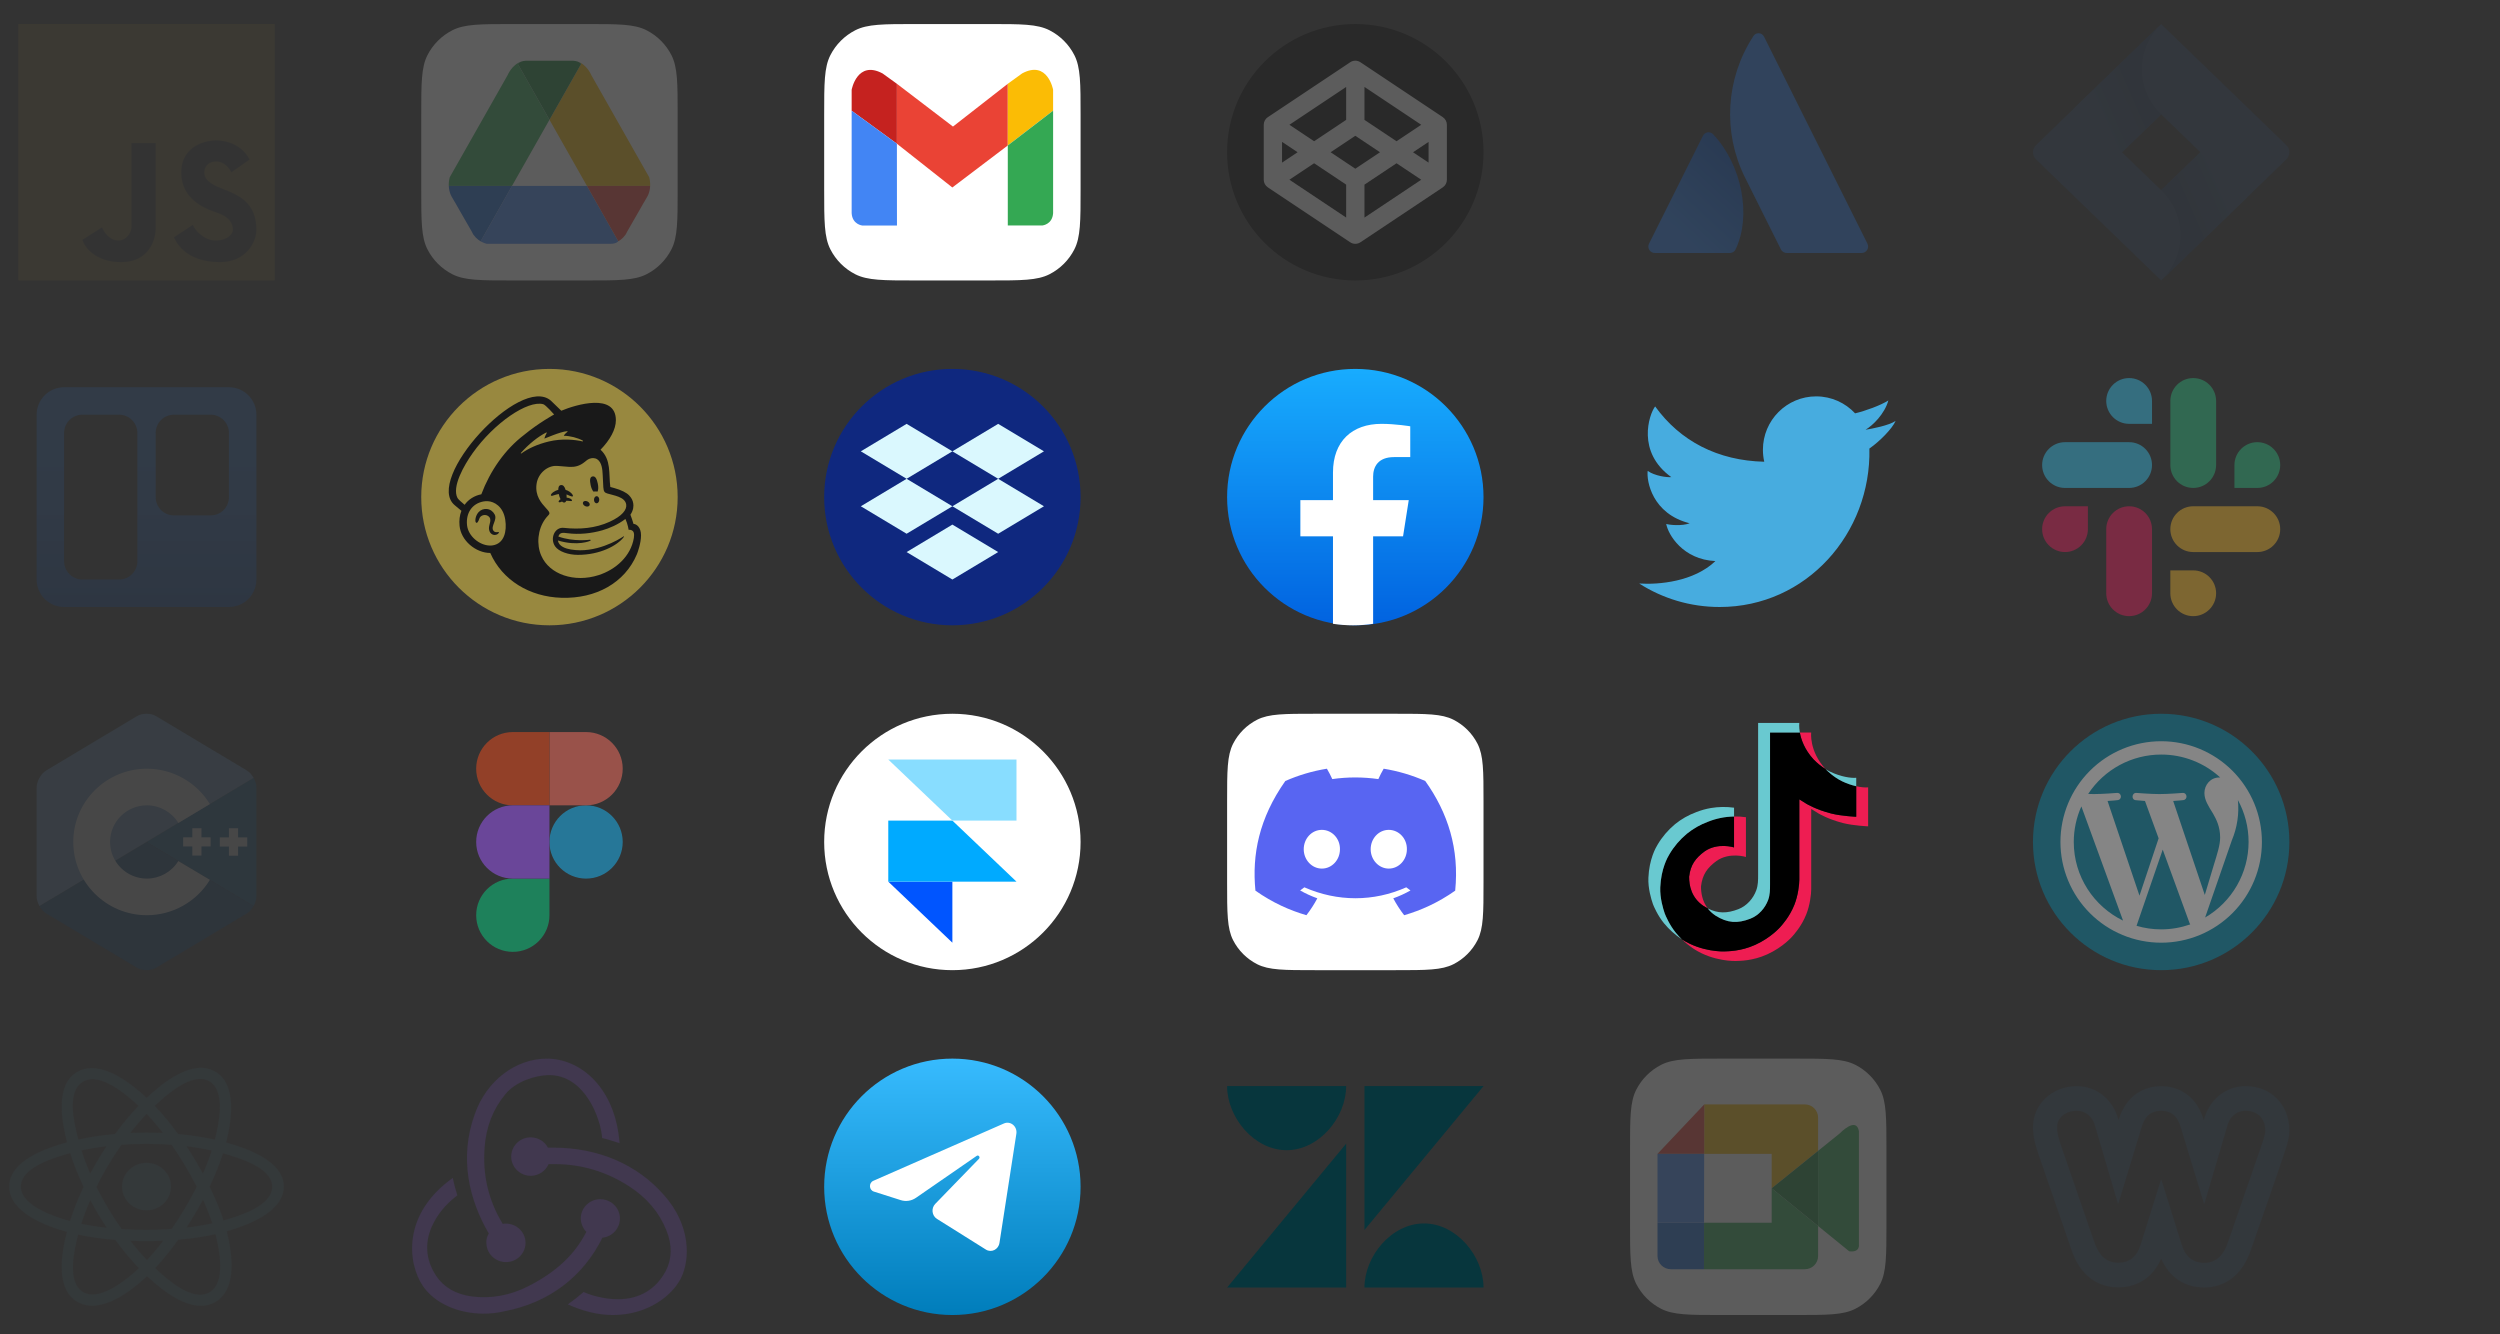 <svg width="386" height="206" viewBox="0 0 386 206" fill="none" xmlns="http://www.w3.org/2000/svg">
<rect x="0" y="0" width="386" height="206" fill="#333333" stroke="none"/>
<g opacity="0.04">
<rect x="2.828" y="3.713" width="39.59" height="39.59" fill="#FFCA28"/>
<path d="M26.864 36.64L29.779 34.712C30.008 35.429 31.454 37.134 33.281 37.134C35.108 37.134 35.957 36.136 35.957 35.474C35.957 33.671 34.091 33.035 33.195 32.73C33.049 32.68 32.928 32.639 32.846 32.603C32.804 32.585 32.74 32.561 32.658 32.529C31.662 32.148 27.985 30.744 27.985 26.671C27.985 22.186 32.313 21.67 33.292 21.67C33.933 21.67 37.012 21.749 38.545 24.631L35.718 26.604C35.098 25.348 34.068 24.933 33.434 24.933C31.867 24.933 31.541 26.081 31.541 26.604C31.541 28.071 33.243 28.728 34.679 29.283C35.055 29.428 35.413 29.566 35.718 29.71C37.284 30.45 39.59 31.661 39.59 35.474C39.59 37.384 37.988 40.475 33.956 40.475C28.539 40.475 27.104 37.223 26.864 36.64Z" fill="#3E3E3E"/>
<path d="M12.725 37.023L15.763 35.096C16.001 35.813 16.926 37.135 18.268 37.135C19.611 37.135 20.298 35.757 20.298 35.096V22.094H24.034V35.096C24.094 36.889 23.1 40.475 18.71 40.475C14.675 40.475 12.997 38.077 12.725 37.023Z" fill="#3E3E3E"/>
</g>
<g opacity="0.2">
<path d="M65.04 17.79C65.04 12.863 65.04 10.399 65.999 8.517C66.842 6.862 68.188 5.516 69.844 4.672C71.726 3.713 74.189 3.713 79.116 3.713H90.553C95.481 3.713 97.944 3.713 99.826 4.672C101.482 5.516 102.827 6.862 103.671 8.517C104.63 10.399 104.63 12.863 104.63 17.79V29.227C104.63 34.154 104.63 36.617 103.671 38.499C102.827 40.155 101.482 41.501 99.826 42.344C97.944 43.303 95.481 43.303 90.553 43.303H79.116C74.189 43.303 71.726 43.303 69.844 42.344C68.188 41.501 66.842 40.155 65.999 38.499C65.04 36.617 65.04 34.154 65.04 29.227V17.79Z" fill="white"/>
<path d="M84.838 18.49L79.945 9.854C80.107 9.689 80.294 9.58 80.481 9.507C79.038 9.982 78.376 11.603 78.376 11.603L69.436 27.375C69.31 27.869 69.275 28.316 69.291 28.709H79.048L84.838 18.49Z" fill="#34A853"/>
<path d="M84.838 18.49L90.627 28.709H100.385C100.4 28.316 100.365 27.869 100.24 27.375L91.3 11.603C91.3 11.603 90.636 9.982 89.195 9.507C89.38 9.58 89.569 9.689 89.731 9.854L84.838 18.49Z" fill="#FBBC05"/>
<path d="M84.838 18.49L89.731 9.855C89.569 9.689 89.38 9.581 89.195 9.508C88.982 9.438 88.753 9.392 88.505 9.38H88.246H81.429H81.171C80.924 9.39 80.694 9.437 80.481 9.508C80.296 9.581 80.107 9.689 79.944 9.855L84.838 18.49Z" fill="#188038"/>
<path d="M79.05 28.709L74.213 37.247C74.213 37.247 74.052 37.169 73.834 37.007C74.52 37.535 75.187 37.647 75.187 37.647H94.186C95.234 37.647 95.453 37.247 95.453 37.247C95.456 37.245 95.458 37.243 95.462 37.242L90.628 28.709H79.05Z" fill="#4285F4"/>
<path d="M79.05 28.709H69.293C69.342 29.869 69.845 30.546 69.845 30.546L70.212 31.183C70.238 31.221 70.254 31.242 70.254 31.242L71.052 32.644L72.845 35.764C72.897 35.89 72.958 36.005 73.023 36.116C73.047 36.153 73.07 36.194 73.096 36.23C73.103 36.24 73.11 36.251 73.117 36.262C73.339 36.575 73.587 36.816 73.835 37.007C74.054 37.17 74.214 37.247 74.214 37.247L79.05 28.709Z" fill="#1967D2"/>
<path d="M90.627 28.709H100.385C100.336 29.869 99.832 30.546 99.832 30.546L99.466 31.183C99.439 31.221 99.424 31.242 99.424 31.242L98.625 32.644L96.833 35.764C96.781 35.89 96.719 36.005 96.655 36.116C96.63 36.153 96.608 36.194 96.581 36.23C96.574 36.24 96.567 36.251 96.56 36.262C96.338 36.575 96.09 36.816 95.842 37.007C95.624 37.17 95.463 37.247 95.463 37.247L90.627 28.709Z" fill="#EA4335"/>
</g>
<path d="M127.252 17.79C127.252 12.863 127.252 10.399 128.211 8.517C129.055 6.862 130.401 5.516 132.056 4.672C133.938 3.713 136.402 3.713 141.329 3.713H152.766C157.693 3.713 160.157 3.713 162.039 4.672C163.694 5.516 165.04 6.862 165.883 8.517C166.842 10.399 166.842 12.863 166.842 17.79V29.227C166.842 34.154 166.842 36.617 165.883 38.499C165.04 40.155 163.694 41.501 162.039 42.344C160.157 43.303 157.693 43.303 152.766 43.303H141.329C136.402 43.303 133.938 43.303 132.056 42.344C130.401 41.501 129.055 40.155 128.211 38.499C127.252 36.617 127.252 34.154 127.252 29.227V17.79Z" fill="white"/>
<path d="M155.604 12.936L147.138 19.543L138.479 12.936V12.938L138.49 12.947V22.198L147.041 28.947L155.604 22.458V12.936Z" fill="#EA4335"/>
<path d="M157.826 11.329L155.603 12.936V22.458L162.598 17.087V13.852C162.598 13.852 161.749 9.231 157.826 11.329Z" fill="#FBBC05"/>
<path d="M155.603 22.459V34.809H160.965C160.965 34.809 162.49 34.652 162.6 32.913V17.088L155.603 22.459Z" fill="#34A853"/>
<path d="M138.49 34.819V22.198L138.479 22.189L138.49 34.819Z" fill="#C5221F"/>
<path d="M138.48 12.938L136.269 11.34C132.346 9.242 131.495 13.861 131.495 13.861V17.096L138.48 22.189V12.938Z" fill="#C5221F"/>
<path d="M138.479 12.938V22.189L138.49 22.198V12.947L138.479 12.938Z" fill="#C5221F"/>
<path d="M131.495 17.098V32.923C131.603 34.664 133.13 34.819 133.13 34.819H138.492L138.48 22.189L131.495 17.098Z" fill="#4285F4"/>
<g opacity="0.2">
<circle cx="209.26" cy="23.508" r="19.795" fill="black"/>
<path fill-rule="evenodd" clip-rule="evenodd" d="M208.476 9.606C208.95 9.29 209.569 9.29 210.044 9.606L222.769 18.09C223.163 18.352 223.399 18.794 223.399 19.266V27.75C223.399 28.223 223.163 28.664 222.769 28.926L210.044 37.41C209.569 37.727 208.95 37.727 208.476 37.41L195.75 28.926C195.357 28.664 195.121 28.223 195.121 27.75V19.266C195.121 18.794 195.357 18.352 195.75 18.09L208.476 9.606ZM197.948 21.908L200.348 23.508L197.948 25.108V21.908ZM199.084 27.75L207.846 33.592V28.507L202.897 25.207L199.084 27.75ZM205.446 23.508L209.26 26.051L213.073 23.508L209.26 20.966L205.446 23.508ZM210.674 18.51L215.622 21.809L219.436 19.266L210.674 13.425V18.51ZM207.846 13.425V18.51L202.897 21.809L199.084 19.266L207.846 13.425ZM220.571 21.908L218.171 23.508L220.571 25.108V21.908ZM219.436 27.75L215.622 25.207L210.674 28.507V33.592L219.436 27.75Z" fill="white"/>
</g>
<g opacity="0.2">
<path fill-rule="evenodd" clip-rule="evenodd" d="M264.57 20.799C264.365 20.531 264.035 20.389 263.699 20.425C263.364 20.462 263.071 20.671 262.929 20.978L254.61 37.621C254.456 37.93 254.473 38.296 254.654 38.589C254.835 38.882 255.155 39.061 255.5 39.061H267.083C267.462 39.07 267.81 38.854 267.972 38.511C270.47 33.344 268.956 25.488 264.57 20.799Z" fill="url(#paint0_linear_2502_9829)"/>
<path fill-rule="evenodd" clip-rule="evenodd" d="M270.671 5.661C266.455 12.154 265.968 20.39 269.391 27.334L274.975 38.511C275.143 38.848 275.488 39.061 275.864 39.061H287.445C287.79 39.061 288.11 38.882 288.291 38.589C288.472 38.296 288.488 37.93 288.334 37.621C288.334 37.621 272.754 6.435 272.362 5.655C272.204 5.331 271.875 5.126 271.515 5.127C271.155 5.129 270.827 5.336 270.671 5.661Z" fill="#2684FF"/>
</g>
<g opacity="0.05">
<path d="M353.006 22.4L335.392 5.365L333.685 3.713L320.426 16.537L314.364 22.4C313.732 23.012 313.732 24.004 314.364 24.616L326.478 36.332L333.685 43.303L346.944 30.479L347.149 30.281L353.006 24.616C353.638 24.004 353.638 23.012 353.006 22.4ZM333.685 29.361L327.634 23.508L333.685 17.655L339.736 23.508L333.685 29.361Z" fill="#2684FF"/>
<path fill-rule="evenodd" clip-rule="evenodd" d="M333.686 17.655C329.724 13.823 329.704 7.616 333.642 3.76L320.4 16.563L327.607 23.534L333.686 17.655Z" fill="url(#paint1_linear_2502_9829)"/>
<path fill-rule="evenodd" clip-rule="evenodd" d="M339.753 23.493L333.685 29.361C335.597 31.209 336.672 33.717 336.672 36.332C336.672 38.947 335.597 41.455 333.685 43.303L346.96 30.464L339.753 23.493Z" fill="url(#paint2_linear_2502_9829)"/>
</g>
<g opacity="0.1">
<path fill-rule="evenodd" clip-rule="evenodd" d="M35.367 59.787H9.9C7.556 59.787 5.656 61.686 5.656 64.028V89.479C5.656 91.822 7.556 93.721 9.9 93.721H35.367C37.703 93.709 39.59 91.813 39.59 89.479V64.028C39.59 61.694 37.703 59.798 35.367 59.787ZM12.725 64.028H18.381C19.943 64.028 21.209 65.294 21.209 66.856V86.651C21.209 88.213 19.943 89.479 18.381 89.479H12.725C11.164 89.479 9.898 88.213 9.898 86.651V66.856C9.898 65.294 11.164 64.028 12.725 64.028ZM32.52 64.028H26.865C25.303 64.028 24.037 65.294 24.037 66.856V76.754C24.037 78.315 25.303 79.581 26.865 79.581H32.52C34.082 79.581 35.348 78.315 35.348 76.754V66.856C35.348 65.294 34.082 64.028 32.52 64.028Z" fill="url(#paint3_linear_2502_9829)"/>
</g>
<g opacity="0.5">
<path d="M84.835 56.959C73.917 56.959 65.04 65.835 65.04 76.754C65.04 87.672 73.917 96.548 84.835 96.548C95.753 96.548 104.63 87.672 104.63 76.754C104.63 65.835 95.753 56.959 84.835 56.959Z" fill="#FDDD4C"/>
<path d="M76.166 81.915C75.734 81.259 76.822 80.267 76.379 79.435C76.124 78.954 75.707 78.655 75.206 78.593C74.725 78.532 74.23 78.708 73.914 79.052C73.415 79.595 73.338 80.333 73.434 80.594C73.469 80.69 73.525 80.716 73.565 80.722C73.836 80.758 73.989 80.061 74.083 79.916C74.342 79.516 74.93 79.395 75.337 79.657C76.108 80.156 75.439 80.962 75.497 81.642C75.553 82.305 75.966 82.571 76.337 82.599C76.697 82.613 76.949 82.412 77.013 82.266C77.165 81.917 76.522 82.454 76.166 81.915Z" fill="black"/>
<path d="M92.269 75.899C92.067 75.871 91.846 75.872 91.616 75.899C91.442 75.679 91.285 75.323 91.197 74.906C91.04 74.166 91.057 73.63 91.495 73.56C91.933 73.49 92.144 73.938 92.302 74.679C92.407 75.176 92.386 75.634 92.269 75.899Z" fill="black"/>
<path d="M87.472 76.34C87.489 76.507 87.495 76.677 87.49 76.833C87.914 76.858 88.214 77.059 88.294 77.187C88.335 77.253 88.319 77.296 88.306 77.316C88.262 77.384 88.168 77.374 87.971 77.352C87.799 77.332 87.613 77.315 87.421 77.324C87.316 77.645 87.005 77.675 86.787 77.438C86.635 77.484 86.335 77.676 86.246 77.468C86.245 77.365 86.353 77.215 86.548 77.082C86.415 76.828 86.326 76.556 86.273 76.274C85.996 76.324 85.747 76.401 85.552 76.462C85.46 76.491 85.097 76.654 85.055 76.47C85.026 76.342 85.225 76.132 85.435 75.98C85.669 75.814 85.93 75.695 86.199 75.627C86.193 75.225 86.296 74.945 86.588 74.899C86.949 74.841 87.174 75.12 87.329 75.636C87.766 75.757 88.202 76.058 88.395 76.37C88.47 76.49 88.485 76.584 88.436 76.633C88.315 76.758 87.644 76.394 87.472 76.34Z" fill="black"/>
<path d="M90.346 78.144C90.624 78.279 90.929 78.226 91.028 78.026C91.128 77.827 90.984 77.556 90.706 77.422C90.429 77.287 90.124 77.34 90.024 77.54C89.925 77.74 90.069 78.01 90.346 78.144Z" fill="black"/>
<path d="M91.712 77.153C91.716 76.847 91.904 76.603 92.129 76.607C92.354 76.612 92.532 76.862 92.527 77.167C92.522 77.471 92.335 77.715 92.11 77.712C91.885 77.708 91.706 77.458 91.712 77.153Z" fill="black"/>
<path fill-rule="evenodd" clip-rule="evenodd" d="M97.813 80.894C97.811 80.887 97.817 80.909 97.813 80.894C98.265 80.894 98.975 81.406 98.975 82.645C98.975 83.877 98.457 85.273 98.334 85.583C96.468 89.998 92.014 92.455 86.709 92.3C81.762 92.155 77.544 89.579 75.698 85.379C74.582 85.38 73.431 84.895 72.556 84.13C71.634 83.324 71.066 82.28 70.955 81.192C70.868 80.345 70.974 79.557 71.243 78.869L70.206 78.002C65.462 74.048 80.301 57.767 85.047 61.853C85.07 61.874 86.661 63.414 86.665 63.418C88.953 62.459 95.085 60.633 95.092 64.883C95.094 66.295 94.183 67.941 92.722 69.435C94.41 70.98 93.965 73.174 94.234 75.188L94.82 75.348C95.937 75.657 96.732 76.07 97.121 76.473C97.51 76.875 97.703 77.266 97.773 77.723C97.838 78.092 97.829 78.743 97.337 79.472C97.514 79.942 97.676 80.41 97.813 80.894ZM75.614 84.233C75.78 84.237 75.945 84.226 76.106 84.199C77.84 83.907 78.293 82.048 78.008 80.223C77.685 78.162 76.273 77.435 75.314 77.384C75.048 77.37 74.8 77.394 74.596 77.434C72.885 77.774 71.918 79.212 72.109 81.078C72.281 82.767 74.011 84.191 75.614 84.233ZM71.739 77.941C72.313 77.117 73.251 76.522 74.317 76.317C75.672 72.725 77.936 69.416 80.932 67.138C83.156 65.307 85.554 63.994 85.554 63.994C85.554 63.994 84.263 62.516 83.872 62.407C81.473 61.767 76.291 65.295 72.982 69.956C71.644 71.841 69.727 75.181 70.643 76.898C70.756 77.111 71.396 77.658 71.739 77.941ZM91.192 83.408C91.195 83.447 91.171 83.487 91.137 83.501C91.137 83.501 89.209 84.386 86.146 83.451C86.257 84.369 87.37 84.717 88.147 84.843C91.942 85.487 95.49 83.346 96.288 82.806C96.425 82.713 96.287 82.952 96.262 82.987C95.284 84.231 92.656 85.673 89.237 85.672C87.746 85.672 86.255 85.153 85.708 84.356C84.859 83.12 85.666 81.316 87.081 81.503C89.473 81.77 91.925 81.57 94.139 80.555C96.069 79.671 96.798 78.698 96.689 77.909C96.519 76.688 94.707 76.497 93.792 76.2C93.394 76.07 93.197 75.966 93.152 75.226C93.133 74.903 93.076 73.777 93.055 73.311C93.019 72.495 92.919 71.38 92.218 70.919C92.035 70.799 91.832 70.741 91.619 70.73C91.448 70.722 91.347 70.745 91.293 70.758C91.281 70.761 91.271 70.763 91.263 70.764C90.885 70.828 90.653 71.019 90.38 71.245C90.364 71.258 90.348 71.271 90.332 71.284C89.458 72.004 88.72 72.121 87.898 72.086C87.643 72.076 87.379 72.05 87.101 72.023C86.845 71.998 86.577 71.972 86.292 71.956L85.943 71.936C84.568 71.866 83.093 73.038 82.848 74.703C82.574 76.561 83.613 77.699 84.288 78.44C84.455 78.623 84.6 78.781 84.697 78.92C84.76 79.004 84.832 79.123 84.832 79.235C84.832 79.37 84.744 79.476 84.658 79.567C83.255 80.991 82.806 83.253 83.335 85.139C83.401 85.374 83.485 85.6 83.584 85.815C84.824 88.676 88.672 90.008 92.431 88.796C95.066 87.947 97.393 85.895 97.867 83.063C97.98 82.325 97.814 82.04 97.589 81.903C97.35 81.758 97.064 81.808 97.064 81.808C97.064 81.808 96.933 80.927 96.564 80.125C95.468 80.979 94.057 81.579 92.983 81.883C91.263 82.37 89.404 82.56 87.626 82.33C86.905 82.237 86.42 82.174 86.213 82.84C88.584 83.698 91.094 83.331 91.094 83.331C91.143 83.326 91.186 83.36 91.192 83.408ZM84.349 66.772C83.052 67.427 81.603 68.594 80.427 69.936C80.386 69.984 80.448 70.049 80.499 70.013C81.515 69.283 82.907 68.605 84.732 68.166C86.776 67.674 88.744 67.88 89.945 68.152C90.006 68.166 90.044 68.063 89.99 68.033C89.196 67.593 87.977 67.295 87.113 67.288C87.07 67.288 87.046 67.239 87.072 67.206C87.221 67.007 87.426 66.811 87.613 66.669C87.655 66.637 87.629 66.571 87.576 66.574C86.501 66.639 84.044 67.759 84.053 67.718C84.116 67.42 84.314 67.025 84.417 66.841C84.442 66.798 84.394 66.75 84.349 66.772Z" fill="black"/>
</g>
<circle cx="147.047" cy="76.754" r="19.795" fill="#0F287F"/>
<path fill-rule="evenodd" clip-rule="evenodd" d="M139.978 65.442L132.908 69.684L139.978 73.926L132.908 78.168L139.978 82.409L147.047 78.168L154.117 82.409L161.187 78.168L154.117 73.926L161.187 69.684L154.117 65.442L147.047 69.684L139.978 65.442ZM147.047 69.684L154.117 73.926L147.047 78.168L139.978 73.926L147.047 69.684Z" fill="#DAF8FE"/>
<path d="M139.978 85.237L147.047 80.995L154.117 85.237L147.047 89.479L139.978 85.237Z" fill="#DAF8FE"/>
<circle cx="209.26" cy="76.754" r="19.795" fill="url(#paint4_linear_2502_9829)"/>
<path d="M216.632 82.807L217.511 77.22H212.01V73.596C212.01 72.067 212.777 70.576 215.241 70.576H217.743V65.82C217.743 65.82 215.473 65.442 213.304 65.442C208.772 65.442 205.812 68.119 205.812 72.962V77.22H200.776V82.807H205.812V96.314C206.823 96.469 207.858 96.548 208.911 96.548C209.965 96.548 210.999 96.469 212.01 96.314V82.807H216.632Z" fill="white"/>
<path d="M265.518 93.721C260.944 93.721 256.68 92.39 253.091 90.095C256.138 90.292 261.516 89.82 264.86 86.629C259.829 86.399 257.56 82.54 257.264 80.891C257.691 81.055 259.73 81.253 260.881 80.792C255.093 79.341 254.205 74.261 254.403 72.711C255.488 73.47 257.329 73.734 258.053 73.668C252.66 69.809 254.6 64.004 255.554 62.751C259.424 68.113 265.224 71.124 272.4 71.292C272.265 70.698 272.194 70.08 272.194 69.446C272.194 64.892 275.874 61.2 280.415 61.2C282.787 61.2 284.925 62.208 286.425 63.82C288.011 63.449 290.397 62.579 291.563 61.827C290.975 63.938 289.145 65.699 288.038 66.352C288.029 66.329 288.047 66.374 288.038 66.352C289.01 66.204 291.642 65.699 292.681 64.993C292.167 66.179 290.226 68.151 288.634 69.255C288.93 82.322 278.933 93.721 265.518 93.721Z" fill="#47ACDF"/>
<g opacity="0.4">
<path d="M348.532 75.339C350.484 75.339 352.066 73.757 352.066 71.805C352.066 69.853 350.484 68.27 348.532 68.27C346.579 68.27 344.997 69.853 344.997 71.805V75.339H348.532ZM338.634 75.339C340.586 75.339 342.169 73.757 342.169 71.805V61.908C342.169 59.956 340.586 58.373 338.634 58.373C336.682 58.373 335.099 59.956 335.099 61.908V71.805C335.099 73.757 336.682 75.339 338.634 75.339Z" fill="#2EB67D"/>
<path d="M318.839 78.168C316.887 78.168 315.304 79.75 315.304 81.702C315.304 83.654 316.887 85.237 318.839 85.237C320.791 85.237 322.374 83.654 322.374 81.702V78.168H318.839ZM328.737 78.168C326.784 78.168 325.202 79.75 325.202 81.703V91.599C325.202 93.552 326.784 95.134 328.737 95.134C330.689 95.134 332.271 93.552 332.271 91.599V81.703C332.271 79.75 330.689 78.168 328.737 78.168Z" fill="#E01E5A"/>
<path d="M335.099 91.6C335.099 93.552 336.681 95.135 338.633 95.135C340.586 95.135 342.168 93.552 342.168 91.6C342.168 89.648 340.585 88.065 338.633 88.065L335.099 88.065L335.099 91.6ZM335.099 81.702C335.099 83.654 336.682 85.237 338.634 85.237L348.531 85.237C350.483 85.237 352.065 83.654 352.065 81.702C352.065 79.75 350.483 78.168 348.531 78.168L338.634 78.168C336.682 78.168 335.099 79.75 335.099 81.702Z" fill="#ECB22E"/>
<path d="M332.271 61.907C332.271 59.955 330.689 58.373 328.737 58.373C326.785 58.373 325.202 59.955 325.202 61.907C325.202 63.859 326.785 65.442 328.737 65.442L332.271 65.442L332.271 61.907ZM332.271 71.805C332.271 69.853 330.689 68.27 328.736 68.27L318.839 68.27C316.887 68.27 315.305 69.853 315.305 71.805C315.305 73.757 316.887 75.34 318.839 75.34L328.736 75.34C330.689 75.34 332.271 73.757 332.271 71.805Z" fill="#36C5F0"/>
</g>
<g opacity="0.1">
<path d="M39.158 139.896C39.424 139.418 39.59 138.88 39.59 138.396V121.602C39.59 121.118 39.424 120.58 39.158 120.102L22.623 129.999L39.158 139.896Z" fill="#00599C"/>
<path d="M24.092 149.431L38.12 141.034C38.524 140.792 38.891 140.375 39.158 139.896L22.622 129.999L6.087 139.897C6.353 140.375 6.721 140.793 7.125 141.034L21.153 149.431C21.961 149.915 23.284 149.915 24.092 149.431Z" fill="#004482"/>
<path d="M39.158 120.102C38.892 119.623 38.525 119.206 38.12 118.964L24.092 110.567C23.284 110.083 21.962 110.083 21.153 110.567L7.125 118.964C6.317 119.447 5.656 120.635 5.656 121.602V138.396C5.656 138.88 5.821 139.418 6.087 139.896L22.623 129.999L39.158 120.102Z" fill="#659AD2"/>
<path d="M22.677 141.31C16.41 141.31 11.312 136.236 11.312 129.999C11.312 123.762 16.41 118.688 22.677 118.688C26.647 118.688 30.353 120.774 32.406 124.148L27.538 127.067C26.51 125.384 24.659 124.343 22.677 124.343C19.544 124.343 16.994 126.88 16.994 129.999C16.994 133.118 19.544 135.655 22.677 135.655C24.654 135.655 26.5 134.62 27.53 132.945L32.408 135.847C30.356 139.223 26.648 141.31 22.677 141.31Z" fill="white"/>
<path d="M32.52 129.285H31.106V127.878H29.692V129.285H28.278V130.691H29.692V132.098H31.106V130.691H32.52V129.285Z" fill="white"/>
<path d="M38.176 129.292H36.762V127.878H35.348V129.292H33.934V130.706H35.348V132.12H36.762V130.706H38.176V129.292Z" fill="white"/>
</g>
<g opacity="0.5">
<path fill-rule="evenodd" clip-rule="evenodd" d="M84.835 129.999C84.835 126.876 87.367 124.343 90.491 124.343C93.614 124.343 96.146 126.876 96.146 129.999C96.146 133.123 93.614 135.655 90.491 135.655C87.367 135.655 84.835 133.123 84.835 129.999Z" fill="#1ABCFE"/>
<path fill-rule="evenodd" clip-rule="evenodd" d="M73.524 141.31C73.524 138.187 76.056 135.655 79.18 135.655H84.835V141.31C84.835 144.434 82.303 146.966 79.18 146.966C76.056 146.966 73.524 144.434 73.524 141.31Z" fill="#0ACF83"/>
<path fill-rule="evenodd" clip-rule="evenodd" d="M84.835 113.032V124.343H90.491C93.614 124.343 96.146 121.811 96.146 118.688C96.146 115.564 93.614 113.032 90.491 113.032H84.835Z" fill="#FF7262"/>
<path fill-rule="evenodd" clip-rule="evenodd" d="M73.524 118.688C73.524 121.811 76.056 124.343 79.18 124.343H84.835V113.032H79.18C76.056 113.032 73.524 115.564 73.524 118.688Z" fill="#F24E1E"/>
<path fill-rule="evenodd" clip-rule="evenodd" d="M73.524 129.999C73.524 133.123 76.056 135.655 79.18 135.655H84.835V124.343H79.18C76.056 124.343 73.524 126.876 73.524 129.999Z" fill="#A259FF"/>
</g>
<path fill-rule="evenodd" clip-rule="evenodd" d="M147.047 149.794C157.98 149.794 166.842 140.931 166.842 129.999C166.842 119.067 157.98 110.204 147.047 110.204C136.115 110.204 127.252 119.067 127.252 129.999C127.252 140.931 136.115 149.794 147.047 149.794Z" fill="white"/>
<path fill-rule="evenodd" clip-rule="evenodd" d="M137.15 136.126H147.047V145.552L137.15 136.126Z" fill="#0055FF"/>
<path d="M147.047 126.7H137.15V136.126H156.945L147.047 126.7Z" fill="#00AAFF"/>
<path d="M137.15 117.274L147.047 126.7H156.945V117.274H137.15Z" fill="#88DDFF"/>
<path d="M189.465 123.778C189.465 119.027 189.465 116.651 190.389 114.836C191.203 113.24 192.501 111.942 194.097 111.129C195.912 110.204 198.287 110.204 203.038 110.204H215.481C220.232 110.204 222.608 110.204 224.423 111.129C226.019 111.942 227.317 113.24 228.13 114.836C229.055 116.651 229.055 119.027 229.055 123.778V136.22C229.055 140.971 229.055 143.347 228.13 145.162C227.317 146.758 226.019 148.056 224.423 148.869C222.608 149.794 220.232 149.794 215.481 149.794H203.038C198.287 149.794 195.912 149.794 194.097 148.869C192.501 148.056 191.203 146.758 190.389 145.162C189.465 143.347 189.465 140.971 189.465 136.22V123.778Z" fill="white"/>
<path d="M220.057 120.582C218.043 119.697 215.89 119.054 213.64 118.688C213.363 119.157 213.04 119.789 212.817 120.291C210.425 119.953 208.054 119.953 205.705 120.291C205.483 119.789 205.152 119.157 204.873 118.688C202.62 119.054 200.465 119.7 198.451 120.587C194.39 126.353 193.289 131.976 193.839 137.519C196.533 139.409 199.143 140.557 201.71 141.308C202.344 140.489 202.909 139.618 203.396 138.7C202.468 138.369 201.58 137.96 200.741 137.486C200.964 137.331 201.181 137.169 201.392 137.002C206.51 139.251 212.071 139.251 217.128 137.002C217.341 137.169 217.559 137.331 217.779 137.486C216.938 137.963 216.047 138.371 215.12 138.702C215.607 139.618 216.169 140.491 216.805 141.31C219.374 140.559 221.987 139.411 224.681 137.519C225.327 131.093 223.578 125.522 220.057 120.582ZM204.093 134.11C202.556 134.11 201.296 132.762 201.296 131.121C201.296 129.48 202.529 128.13 204.093 128.13C205.656 128.13 206.916 129.478 206.889 131.121C206.892 132.762 205.656 134.11 204.093 134.11ZM214.427 134.11C212.891 134.11 211.631 132.762 211.631 131.121C211.631 129.48 212.864 128.13 214.427 128.13C215.991 128.13 217.251 129.478 217.224 131.121C217.224 132.762 215.991 134.11 214.427 134.11Z" fill="#5865F2"/>
<path d="M260.799 135.361C261.02 133.532 261.77 132.508 263.184 131.458C265.207 130.036 267.734 130.84 267.734 130.84V126.068C268.349 126.052 268.963 126.089 269.571 126.177V132.318C269.571 132.318 267.044 131.514 265.021 132.936C263.608 133.986 262.856 135.011 262.636 136.84C262.629 137.834 262.816 139.132 263.674 140.255C263.462 140.146 263.245 140.022 263.025 139.883C261.134 138.613 260.789 136.708 260.799 135.361ZM280.006 117.244C278.614 115.719 278.088 114.179 277.897 113.098H279.648C279.648 113.098 279.299 115.934 281.843 118.723L281.878 118.76C281.193 118.329 280.564 117.82 280.006 117.244ZM288.439 121.568V127.585C288.439 127.585 286.205 127.498 284.552 127.077C282.244 126.489 280.76 125.587 280.76 125.587C280.76 125.587 279.735 124.943 279.652 124.899V137.326C279.652 138.017 279.462 139.745 278.885 141.187C278.131 143.072 276.967 144.31 276.753 144.563C276.753 144.563 275.337 146.235 272.84 147.362C270.589 148.378 268.613 148.352 268.022 148.378C268.022 148.378 264.605 148.513 261.531 146.516C260.867 146.075 260.246 145.576 259.678 145.026L259.693 145.037C262.768 147.035 266.184 146.899 266.184 146.899C266.775 146.874 268.751 146.899 271.002 145.883C273.497 144.757 274.914 143.084 274.914 143.084C275.126 142.831 276.295 141.593 277.046 139.707C277.623 138.267 277.814 136.538 277.814 135.846V123.421C277.897 123.466 278.921 124.11 278.921 124.11C278.921 124.11 280.405 125.013 282.714 125.6C284.368 126.021 286.601 126.108 286.601 126.108V121.393C287.365 121.564 288.017 121.61 288.439 121.568Z" fill="#EE1D52"/>
<path d="M286.602 121.393V126.107C286.602 126.107 284.369 126.019 282.714 125.599C280.406 125.01 278.921 124.108 278.921 124.108C278.921 124.108 277.897 123.465 277.814 123.419V135.848C277.814 136.539 277.625 138.268 277.047 139.709C276.293 141.595 275.129 142.832 274.915 143.085C274.915 143.085 273.499 144.758 271.002 145.885C268.752 146.901 266.776 146.875 266.184 146.901C266.184 146.901 262.769 147.036 259.694 145.038L259.678 145.027C259.354 144.713 259.048 144.381 258.763 144.033C257.782 142.837 257.18 141.422 257.029 141.018C257.029 141.017 257.029 141.015 257.029 141.013C256.786 140.312 256.275 138.627 256.345 136.995C256.468 134.117 257.481 132.35 257.749 131.907C258.458 130.7 259.38 129.62 260.475 128.715C261.441 127.934 262.535 127.313 263.714 126.877C264.988 126.364 266.353 126.09 267.734 126.068V130.84C267.734 130.84 265.207 130.039 263.185 131.458C261.771 132.508 261.02 133.532 260.799 135.361C260.79 136.708 261.135 138.613 263.024 139.884C263.245 140.023 263.461 140.147 263.673 140.256C264.003 140.685 264.405 141.059 264.862 141.362C266.708 142.531 268.255 142.612 270.233 141.854C271.552 141.346 272.544 140.203 273.005 138.936C273.294 138.145 273.29 137.348 273.29 136.525V113.098H277.893C278.084 114.179 278.61 115.719 280.002 117.244C280.56 117.82 281.189 118.329 281.874 118.76C282.077 118.97 283.113 120.006 284.442 120.642C285.13 120.971 285.854 121.223 286.602 121.393Z" fill="black"/>
<path d="M255.197 139.553V139.557L255.311 139.866C255.298 139.83 255.256 139.721 255.197 139.553Z" fill="#69C9D0"/>
<path d="M263.714 126.877C262.535 127.313 261.441 127.934 260.475 128.715C259.38 129.622 258.458 130.704 257.75 131.914C257.482 132.355 256.469 134.123 256.346 137.002C256.276 138.634 256.787 140.318 257.03 141.02C257.03 141.021 257.03 141.023 257.03 141.025C257.184 141.425 257.783 142.84 258.764 144.04C259.049 144.388 259.355 144.72 259.679 145.034C258.639 144.344 257.711 143.511 256.927 142.56C255.954 141.374 255.354 139.974 255.197 139.561C255.197 139.558 255.197 139.555 255.197 139.552V139.547C254.953 138.846 254.441 137.161 254.512 135.527C254.636 132.648 255.648 130.881 255.916 130.439C256.624 129.229 257.546 128.147 258.641 127.24C259.607 126.459 260.702 125.838 261.88 125.402C262.616 125.109 263.382 124.894 264.165 124.758C265.346 124.561 266.552 124.544 267.738 124.708V126.068C266.355 126.09 264.989 126.364 263.714 126.877Z" fill="#69C9D0"/>
<path d="M277.897 113.098H273.294V136.526C273.294 137.349 273.294 138.143 273.008 138.937C272.543 140.203 271.555 141.346 270.236 141.854C268.258 142.615 266.711 142.531 264.866 141.362C264.408 141.06 264.005 140.687 263.674 140.259C265.246 141.063 266.653 141.049 268.396 140.379C269.713 139.871 270.704 138.728 271.167 137.461C271.457 136.67 271.453 135.873 271.453 135.05V111.618H277.81C277.81 111.618 277.738 112.2 277.897 113.098ZM286.602 120.089V121.393C285.856 121.222 285.132 120.97 284.446 120.642C283.116 120.006 282.081 118.97 281.878 118.76C282.113 118.908 282.357 119.043 282.608 119.163C284.225 119.937 285.817 120.168 286.602 120.089Z" fill="#69C9D0"/>
<g opacity="0.4">
<circle cx="333.685" cy="129.999" r="19.795" fill="#028CB0"/>
<path d="M320.19 129.999C320.19 135.347 323.301 139.953 327.799 142.142L321.363 124.508C320.59 126.235 320.19 128.106 320.19 129.999ZM333.685 143.494C335.253 143.494 336.76 143.219 338.172 142.729L338.076 142.549L333.925 131.183L329.881 142.944C331.077 143.303 332.357 143.494 333.685 143.494ZM335.54 123.67L340.421 138.182L341.773 133.684C342.347 131.818 342.79 130.478 342.79 129.317C342.79 127.642 342.192 126.494 341.689 125.608C340.995 124.484 340.361 123.539 340.361 122.438C340.361 121.194 341.295 120.045 342.634 120.045H342.802C340.315 117.762 337.061 116.498 333.685 116.504C331.45 116.503 329.25 117.059 327.283 118.119C325.316 119.18 323.643 120.714 322.415 122.581L323.277 122.605C324.689 122.605 326.866 122.426 326.866 122.426C327.608 122.39 327.692 123.455 326.962 123.539C326.962 123.539 326.232 123.634 325.406 123.67L330.336 138.29L333.291 129.437L331.185 123.67C330.713 123.644 330.243 123.604 329.773 123.55C329.043 123.503 329.127 122.39 329.857 122.426C329.857 122.426 332.082 122.605 333.41 122.605C334.822 122.605 336.999 122.426 336.999 122.426C337.729 122.39 337.825 123.455 337.095 123.539C337.095 123.539 336.365 123.622 335.54 123.67ZM340.469 141.664C342.511 140.477 344.205 138.775 345.383 136.728C346.56 134.681 347.18 132.361 347.181 129.999C347.181 127.654 346.583 125.453 345.53 123.527C345.744 125.646 345.423 127.785 344.597 129.748L340.469 141.664ZM333.685 145.552C329.56 145.552 325.605 143.914 322.688 140.997C319.771 138.08 318.132 134.124 318.132 129.999C318.132 125.874 319.771 121.918 322.688 119.001C325.605 116.085 329.56 114.446 333.685 114.446C337.81 114.446 341.766 116.085 344.683 119.001C347.6 121.918 349.239 125.874 349.239 129.999C349.239 134.124 347.6 138.08 344.683 140.997C341.766 143.914 337.81 145.552 333.685 145.552Z" fill="white"/>
</g>
<g opacity="0.04">
<path d="M26.411 183.21C26.411 181.182 24.715 179.538 22.623 179.538C20.531 179.538 18.835 181.182 18.835 183.21C18.835 185.239 20.531 186.883 22.623 186.883C24.715 186.883 26.411 185.239 26.411 183.21Z" fill="#53C1DE"/>
<path fill-rule="evenodd" clip-rule="evenodd" d="M34.925 176.392C35.724 173.241 36.73 167.396 33.185 165.415C29.658 163.442 25.067 167.222 22.643 169.491C20.226 167.245 15.506 163.481 11.964 165.469C8.438 167.448 9.525 173.195 10.343 176.367C7.053 177.273 1.414 179.224 1.414 183.21C1.414 187.186 7.047 189.308 10.318 190.213C9.497 193.402 8.464 199.067 11.995 201.042C15.549 203.03 20.255 199.355 22.701 197.062C25.141 199.344 29.688 203.042 33.216 201.062C36.756 199.075 35.834 193.309 35.016 190.12C38.186 189.213 43.832 187.136 43.832 183.21C43.832 179.262 38.162 177.295 34.925 176.392ZM34.523 188.429C33.986 186.781 33.261 185.029 32.375 183.219C33.221 181.452 33.917 179.722 34.439 178.085C36.813 178.752 42.02 180.277 42.02 183.21C42.02 186.171 37.023 187.711 34.523 188.429ZM32.308 199.541C29.676 201.019 25.765 197.482 23.963 195.801C25.158 194.534 26.353 193.06 27.518 191.424C29.569 191.247 31.507 190.959 33.264 190.565C33.839 192.821 34.953 198.057 32.308 199.541ZM12.9 199.52C10.267 198.048 11.471 192.993 12.074 190.644C13.812 191.017 15.735 191.285 17.791 191.446C18.964 193.047 20.193 194.519 21.432 195.808C19.901 197.243 15.546 200.999 12.9 199.52ZM3.226 183.21C3.226 180.238 8.402 178.725 10.829 178.059C11.36 179.733 12.057 181.483 12.897 183.253C12.046 185.049 11.339 186.827 10.804 188.521C8.489 187.879 3.226 186.184 3.226 183.21ZM12.872 166.989C15.516 165.506 19.618 169.119 21.373 170.746C20.141 172.029 18.923 173.489 17.759 175.081C15.764 175.26 13.855 175.548 12.099 175.934C11.441 173.376 10.231 168.471 12.872 166.989ZM28.815 176.991C30.168 177.156 31.465 177.377 32.682 177.646C32.317 178.782 31.861 179.97 31.325 181.188C30.547 179.757 29.712 178.355 28.815 176.991ZM22.643 172.001C23.479 172.879 24.316 173.859 25.139 174.923C23.469 174.846 21.796 174.846 20.126 174.922C20.95 173.868 21.794 172.889 22.643 172.001ZM13.936 181.186C13.409 179.973 12.957 178.78 12.589 177.628C13.799 177.365 15.089 177.15 16.434 176.988C15.534 178.348 14.701 179.75 13.936 181.186ZM16.473 189.559C15.084 189.408 13.774 189.205 12.564 188.949C12.938 187.777 13.4 186.558 13.938 185.318C14.713 186.77 15.56 188.185 16.473 189.559ZM22.693 194.544C21.834 193.645 20.978 192.651 20.141 191.582C21.821 191.646 23.504 191.647 25.183 191.574C24.357 192.662 23.523 193.658 22.693 194.544ZM31.342 185.255C31.909 186.508 32.387 187.72 32.767 188.873C31.537 189.145 30.209 189.364 28.81 189.527C29.714 188.138 30.562 186.714 31.342 185.255ZM26.507 189.74C23.938 189.918 21.352 189.916 18.782 189.755C17.322 187.686 16.022 185.511 14.9 183.253C16.016 180.999 17.307 178.828 18.761 176.763C21.333 176.574 23.921 176.574 26.493 176.764C27.934 178.829 29.222 180.994 30.365 183.228C29.236 185.48 27.939 187.656 26.507 189.74ZM32.28 166.937C34.925 168.416 33.748 173.668 33.17 175.952C31.41 175.559 29.499 175.265 27.498 175.083C26.333 173.474 25.125 172.011 23.913 170.745C25.69 169.083 29.662 165.473 32.28 166.937Z" fill="#53C1DE"/>
</g>
<g opacity="0.2">
<path d="M93.017 191.1C94.583 190.941 95.77 189.614 95.716 188.022C95.662 186.43 94.313 185.156 92.693 185.156H92.586C90.912 185.21 89.617 186.589 89.671 188.234C89.725 189.03 90.049 189.72 90.534 190.198C88.699 193.754 85.892 196.354 81.682 198.53C78.821 200.016 75.852 200.547 72.884 200.175C70.454 199.857 68.565 198.795 67.378 197.044C65.65 194.444 65.489 191.631 66.946 188.818C67.972 186.802 69.591 185.316 70.616 184.573C70.4 183.883 70.077 182.715 69.915 181.866C62.088 187.438 62.898 194.974 65.273 198.53C67.054 201.183 70.67 202.829 74.665 202.829C75.744 202.829 76.824 202.722 77.903 202.457C84.813 201.13 90.049 197.097 93.017 191.1ZM102.518 184.52C98.415 179.796 92.37 177.196 85.46 177.196H84.597C84.111 176.241 83.085 175.604 81.952 175.604H81.844C80.171 175.657 78.875 177.037 78.929 178.682C78.983 180.274 80.332 181.548 81.952 181.548H82.06C83.247 181.495 84.273 180.752 84.705 179.743H85.676C89.779 179.743 93.665 180.911 97.174 183.193C99.873 184.944 101.816 187.226 102.895 189.986C103.813 192.215 103.759 194.39 102.787 196.248C101.276 199.061 98.739 200.6 95.392 200.6C93.233 200.6 91.182 199.963 90.103 199.485C89.509 200.016 88.429 200.865 87.673 201.396C89.995 202.457 92.37 203.041 94.637 203.041C99.819 203.041 103.651 200.228 105.109 197.416C106.674 194.337 106.566 189.03 102.518 184.52ZM75.097 192.002C75.151 193.594 76.5 194.868 78.119 194.868H78.227C79.901 194.815 81.196 193.435 81.142 191.79C81.088 190.198 79.739 188.924 78.119 188.924H78.011C77.903 188.924 77.741 188.924 77.634 188.977C75.421 185.369 74.503 181.442 74.827 177.196C75.043 174.012 76.122 171.252 78.011 168.97C79.577 167.007 82.6 166.051 84.651 165.998C90.372 165.892 92.801 172.897 92.963 175.71C93.665 175.869 94.853 176.241 95.662 176.506C95.014 167.909 89.617 163.451 84.435 163.451C79.577 163.451 75.097 166.901 73.315 171.995C70.832 178.788 72.452 185.316 75.474 190.463C75.205 190.835 75.043 191.419 75.097 192.002V192.002Z" fill="#764ABC"/>
</g>
<circle cx="147.047" cy="183.244" r="19.795" fill="url(#paint5_linear_2502_9829)"/>
<path d="M156.926 175.056C157.102 173.917 156.019 173.018 155.007 173.463L134.838 182.318C134.112 182.637 134.165 183.737 134.918 183.977L139.077 185.301C139.871 185.554 140.731 185.423 141.424 184.944L150.801 178.466C151.084 178.27 151.392 178.672 151.151 178.922L144.401 185.881C143.746 186.556 143.876 187.7 144.664 188.194L152.221 192.933C153.069 193.465 154.159 192.931 154.318 191.906L156.926 175.056Z" fill="white"/>
<path d="M210.674 167.691L210.674 189.91L229.055 167.691H210.674Z" fill="#07363D"/>
<path d="M198.655 177.589C203.684 177.589 207.846 172.521 207.846 167.691H189.465C189.465 172.521 193.627 177.589 198.655 177.589Z" fill="#07363D"/>
<path d="M210.674 198.797C210.674 193.968 214.836 188.9 219.864 188.9C224.892 188.9 229.055 193.968 229.055 198.797H210.674Z" fill="#07363D"/>
<path d="M207.846 198.798V176.579L189.465 198.798H207.846Z" fill="#07363D"/>
<g opacity="0.2">
<path d="M251.677 177.526C251.677 172.599 251.677 170.135 252.636 168.253C253.48 166.598 254.825 165.252 256.481 164.408C258.363 163.45 260.826 163.45 265.754 163.45H277.191C282.118 163.45 284.581 163.45 286.463 164.408C288.119 165.252 289.465 166.598 290.308 168.253C291.267 170.135 291.267 172.599 291.267 177.526V188.963C291.267 193.89 291.267 196.354 290.308 198.236C289.465 199.891 288.119 201.237 286.463 202.08C284.581 203.039 282.118 203.039 277.191 203.039H265.754C260.826 203.039 258.363 203.039 256.481 202.08C254.825 201.237 253.48 199.891 252.636 198.236C251.677 196.354 251.677 193.89 251.677 188.963V177.526Z" fill="white"/>
<path d="M255.919 193.934C255.919 195.059 256.838 195.97 257.971 195.97H258C256.851 195.97 255.919 195.059 255.919 193.934Z" fill="#FBBC05"/>
<path d="M273.547 178.154V183.47L280.714 177.689V172.555C280.714 171.43 279.795 170.519 278.662 170.519H263.136L263.122 178.154H273.547Z" fill="#FBBC05"/>
<path d="M273.547 188.788H263.105L263.093 195.97H278.662C279.796 195.97 280.714 195.059 280.714 193.934V189.299L273.547 183.472V188.788Z" fill="#34A853"/>
<path d="M263.136 170.519L255.919 178.154H263.124L263.136 170.519Z" fill="#EA4335"/>
<path d="M255.919 188.788V193.934C255.919 195.059 256.851 195.97 258 195.97H263.093L263.105 188.788H255.919Z" fill="#1967D2"/>
<path d="M263.124 178.154H255.919V188.787H263.105L263.124 178.154Z" fill="#4285F4"/>
<path d="M287.015 192.124V174.648C286.611 172.328 284.068 174.987 284.068 174.987L280.716 177.69V189.297L285.514 193.198C287.246 193.425 287.015 192.124 287.015 192.124Z" fill="#34A853"/>
<path d="M273.547 183.47L280.715 189.298V177.691L273.547 183.47Z" fill="#188038"/>
</g>
<g opacity="0.05">
<path d="M346.723 167.691C343.635 167.691 341.061 169.795 340.271 172.944C338.848 168.213 335.205 167.695 333.686 167.695C332.166 167.695 328.525 168.213 327.099 172.943C326.309 169.797 323.735 167.695 320.647 167.695C316.858 167.695 313.89 170.47 313.89 174.013C313.89 175.58 314.268 176.831 314.724 178.188L319.869 193.095C321.592 198.039 325.101 198.777 327.04 198.777C330.08 198.777 332.45 197.181 333.685 194.353C334.922 197.194 337.292 198.798 340.331 198.798C342.267 198.798 345.773 198.058 347.504 193.096C349.304 187.891 351.169 182.703 352.892 177.472C353.168 176.637 353.48 175.691 353.48 174.531C353.48 170.568 350.638 167.691 346.723 167.691ZM349.162 176.862L343.989 191.82C343.357 193.629 342.307 194.976 340.331 194.976C338.479 194.976 337.386 193.919 336.84 192.108L333.727 182.153H333.642L330.531 192.108C329.984 193.92 328.89 194.956 327.039 194.956C325.063 194.956 324.011 193.62 323.381 191.81L318.25 176.943C317.829 175.693 317.619 174.919 317.619 174.013C317.619 172.634 318.882 171.516 320.647 171.516C322.119 171.516 323.171 172.51 323.507 173.976L326.998 185.834H327.082L330.614 174.237C331.078 172.556 331.919 171.516 333.686 171.516C335.452 171.516 336.293 172.555 336.755 174.235L340.288 185.834H340.372L343.864 173.976C344.2 172.51 345.251 171.512 346.723 171.512C348.489 171.512 349.751 172.634 349.751 174.531C349.751 175.22 349.455 175.913 349.162 176.862Z" fill="#3192E7"/>
</g>
<defs>
<linearGradient id="paint0_linear_2502_9829" x1="269.129" y1="23.368" x2="257.462" y2="35.892" gradientUnits="userSpaceOnUse">
<stop stop-color="#0052CC"/>
<stop offset="0.923" stop-color="#2684FF"/>
</linearGradient>
<linearGradient id="paint1_linear_2502_9829" x1="332.605" y1="11.735" x2="322.511" y2="16.142" gradientUnits="userSpaceOnUse">
<stop offset="0.18" stop-color="#0052CC"/>
<stop offset="1" stop-color="#2684FF"/>
</linearGradient>
<linearGradient id="paint2_linear_2502_9829" x1="334.841" y1="35.214" x2="344.917" y2="30.838" gradientUnits="userSpaceOnUse">
<stop offset="0.18" stop-color="#0052CC"/>
<stop offset="1" stop-color="#2684FF"/>
</linearGradient>
<linearGradient id="paint3_linear_2502_9829" x1="22.634" y1="93.721" x2="22.634" y2="59.787" gradientUnits="userSpaceOnUse">
<stop stop-color="#0052CC"/>
<stop offset="0.517" stop-color="#217EF8"/>
<stop offset="1" stop-color="#2684FF"/>
</linearGradient>
<linearGradient id="paint4_linear_2502_9829" x1="209.26" y1="56.959" x2="209.26" y2="96.431" gradientUnits="userSpaceOnUse">
<stop stop-color="#18ACFE"/>
<stop offset="1" stop-color="#0163E0"/>
</linearGradient>
<linearGradient id="paint5_linear_2502_9829" x1="147.047" y1="163.45" x2="147.047" y2="203.039" gradientUnits="userSpaceOnUse">
<stop stop-color="#37BBFE"/>
<stop offset="1" stop-color="#007DBB"/>
</linearGradient>
</defs>
</svg>
